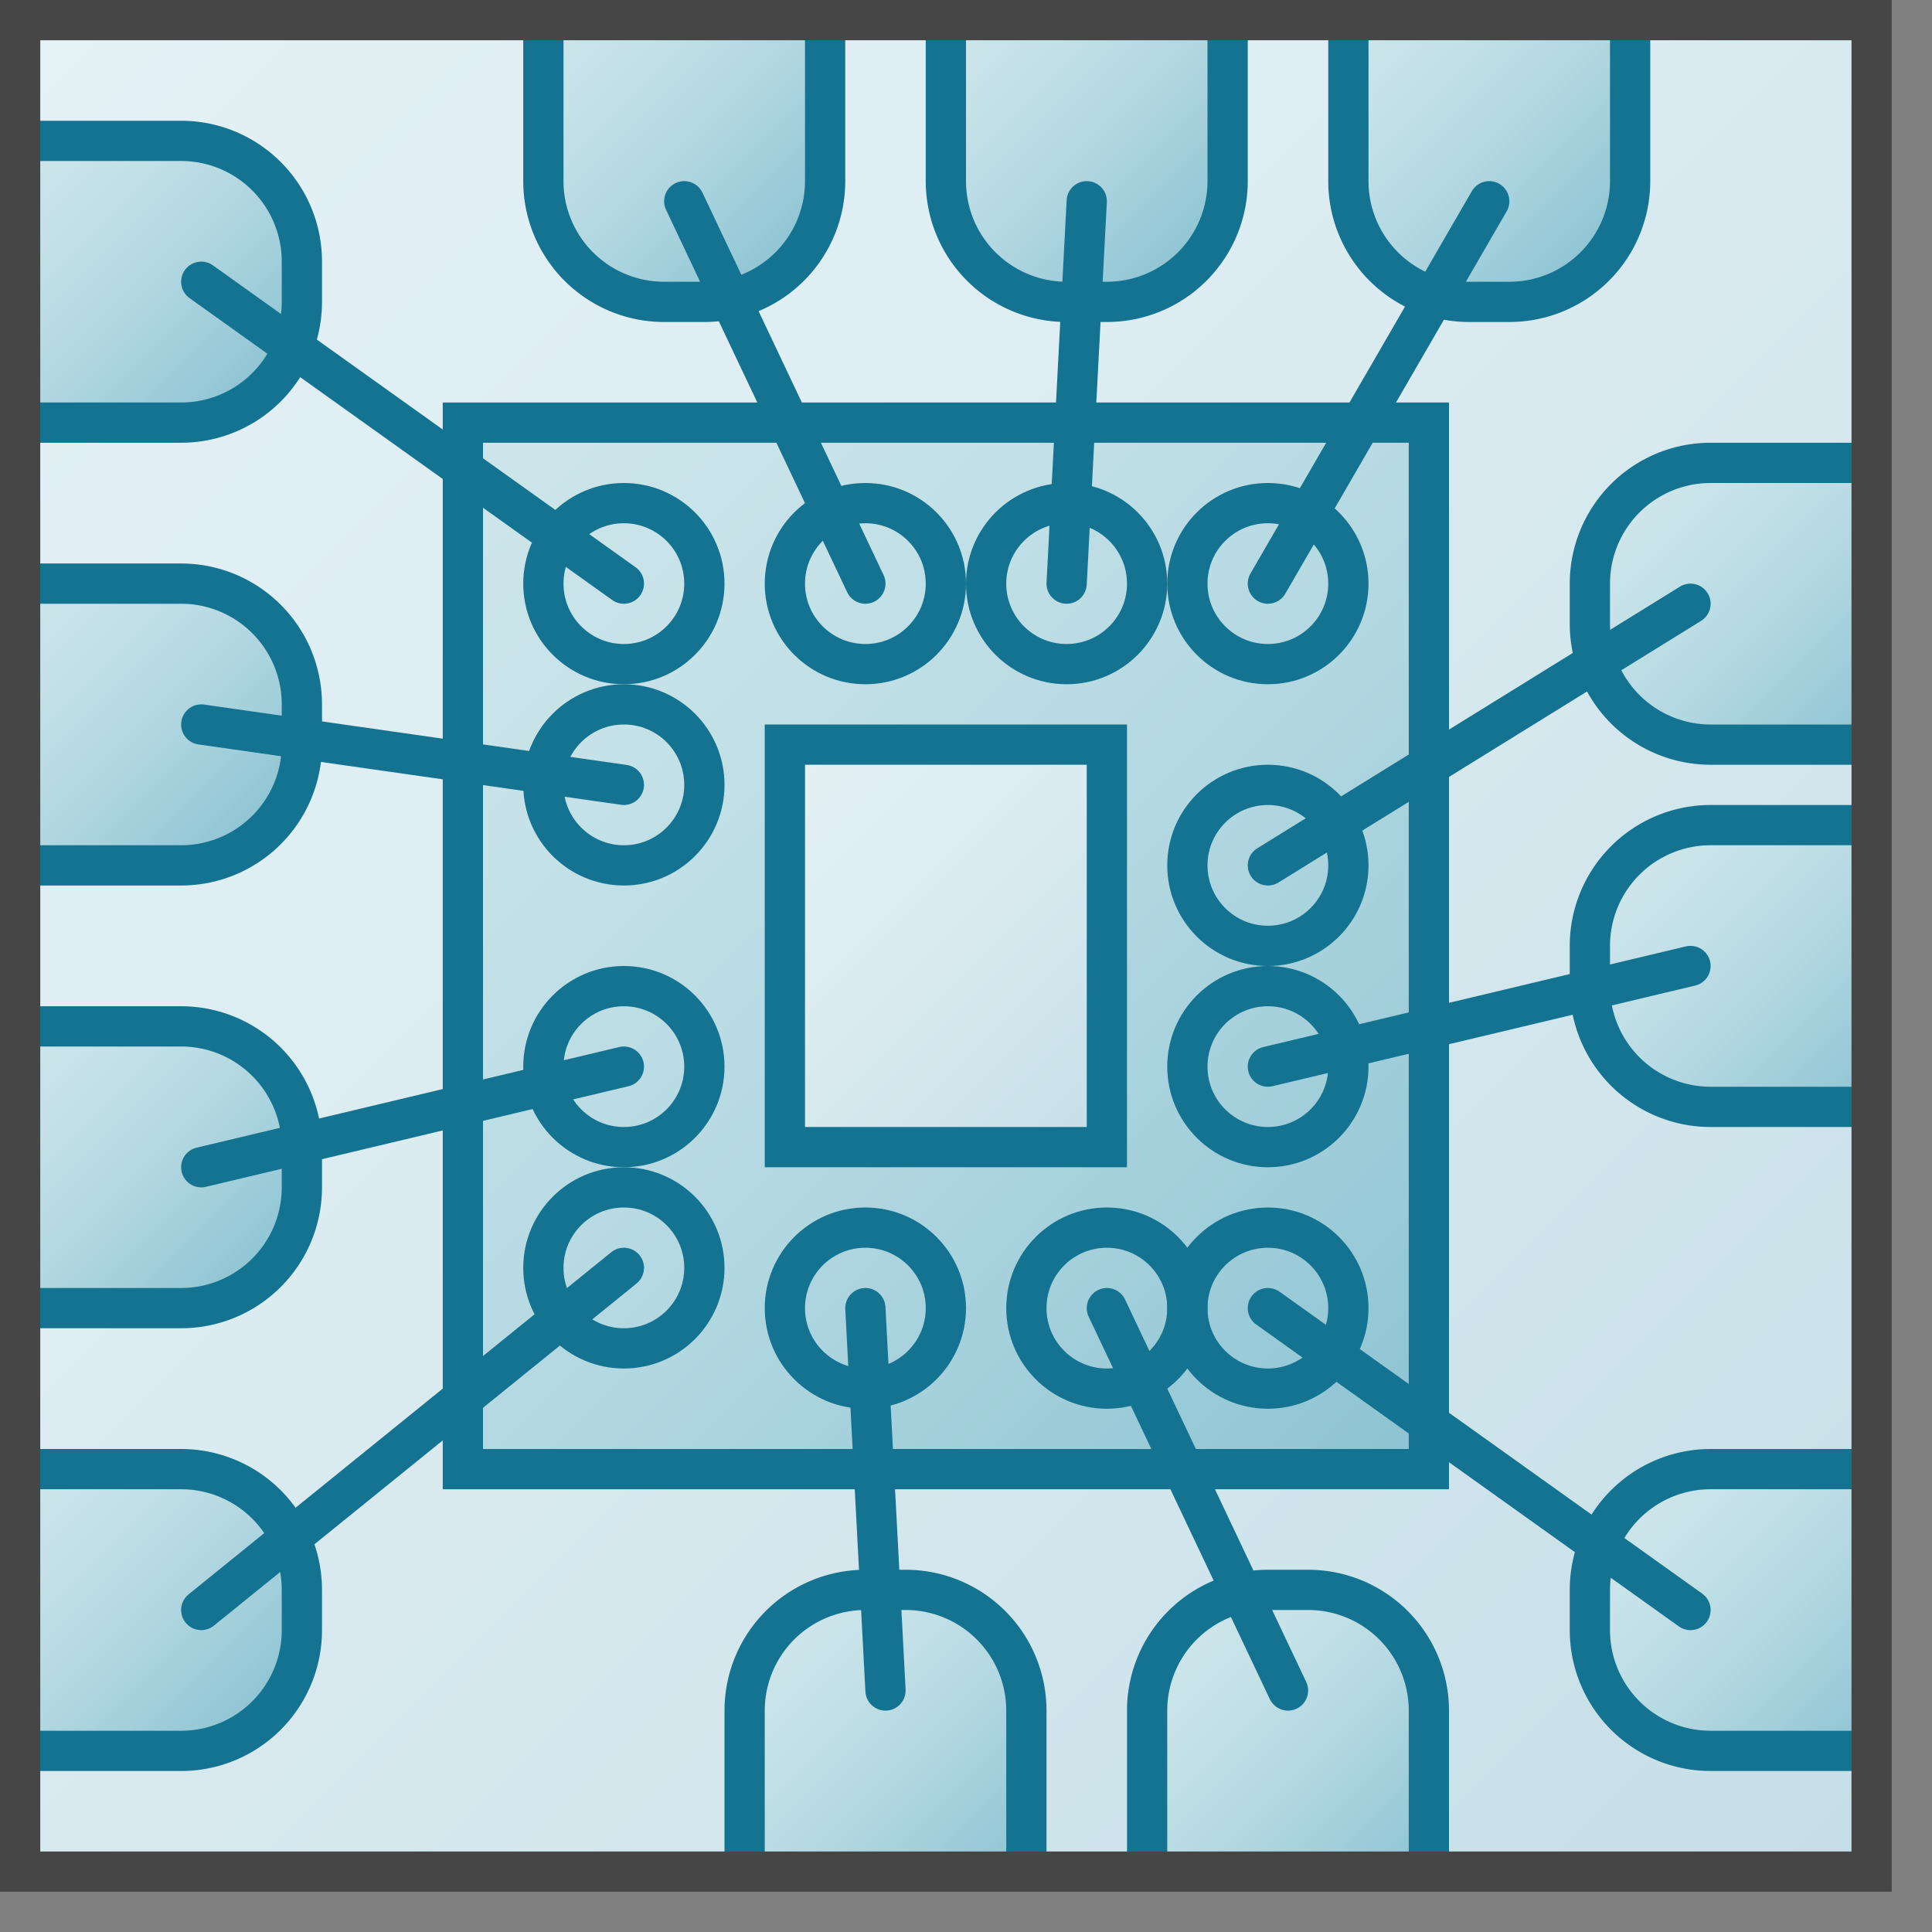<svg id="Layer_1" data-name="Layer 1" xmlns="http://www.w3.org/2000/svg" xmlns:xlink="http://www.w3.org/1999/xlink" viewBox="0 0 48 48">
  <rect x="0" y="0" width="48" height="48" fill="#808080" stroke="none"/>
  <defs>
    <linearGradient id="New_Gradient_Swatch_8" data-name="New Gradient Swatch 8" x1="0.5" y1="0.5" x2="46.5" y2="46.5" gradientUnits="userSpaceOnUse">
      <stop offset="0" stop-color="#e4f1f5"/>
      <stop offset="0.364" stop-color="#ddedf2"/>
      <stop offset="0.891" stop-color="#cae1e9"/>
      <stop offset="1" stop-color="#c5dee7"/>
    </linearGradient>
    <linearGradient id="New_Gradient_Swatch_1" data-name="New Gradient Swatch 1" x1="11" y1="11" x2="36" y2="36" gradientUnits="userSpaceOnUse">
      <stop offset="0" stop-color="#cde6eb"/>
      <stop offset="0.221" stop-color="#c6e2e8"/>
      <stop offset="0.542" stop-color="#b3d8e1"/>
      <stop offset="0.921" stop-color="#93c7d5"/>
      <stop offset="1" stop-color="#8cc3d2"/>
    </linearGradient>
    <linearGradient id="New_Gradient_Swatch_8-2" x1="19" y1="19" x2="28" y2="28" xlink:href="#New_Gradient_Swatch_8"/>
    <linearGradient id="New_Gradient_Swatch_1-2" x1="0.061" y1="3.939" x2="6.182" y2="10.061" xlink:href="#New_Gradient_Swatch_1"/>
    <linearGradient id="New_Gradient_Swatch_1-3" x1="13.939" y1="0.061" x2="20.061" y2="6.182" xlink:href="#New_Gradient_Swatch_1"/>
    <linearGradient id="New_Gradient_Swatch_1-4" x1="23.939" y1="0.061" x2="30.061" y2="6.182" xlink:href="#New_Gradient_Swatch_1"/>
    <linearGradient id="New_Gradient_Swatch_1-5" x1="33.939" y1="0.061" x2="40.061" y2="6.182" xlink:href="#New_Gradient_Swatch_1"/>
    <linearGradient id="New_Gradient_Swatch_1-6" x1="40.818" y1="11.939" x2="46.939" y2="18.061" xlink:href="#New_Gradient_Swatch_1"/>
    <linearGradient id="New_Gradient_Swatch_1-7" x1="40.818" y1="20.939" x2="46.939" y2="27.061" xlink:href="#New_Gradient_Swatch_1"/>
    <linearGradient id="New_Gradient_Swatch_1-8" x1="40.818" y1="36.939" x2="46.939" y2="43.061" xlink:href="#New_Gradient_Swatch_1"/>
    <linearGradient id="New_Gradient_Swatch_1-9" x1="28.939" y1="40.818" x2="35.061" y2="46.939" xlink:href="#New_Gradient_Swatch_1"/>
    <linearGradient id="New_Gradient_Swatch_1-10" x1="18.939" y1="40.818" x2="25.061" y2="46.939" xlink:href="#New_Gradient_Swatch_1"/>
    <linearGradient id="New_Gradient_Swatch_1-11" x1="0.061" y1="14.939" x2="6.182" y2="21.061" xlink:href="#New_Gradient_Swatch_1"/>
    <linearGradient id="New_Gradient_Swatch_1-12" x1="0.061" y1="25.939" x2="6.182" y2="32.061" xlink:href="#New_Gradient_Swatch_1"/>
    <linearGradient id="New_Gradient_Swatch_1-13" x1="0.061" y1="36.939" x2="6.182" y2="43.061" xlink:href="#New_Gradient_Swatch_1"/>
  </defs>
  <rect x="0.5" y="0.5" width="46" height="46" fill="url(#New_Gradient_Swatch_8)"/>
  <rect x="11.5" y="10.5" width="24" height="26" stroke="#147391" stroke-miterlimit="10" fill="url(#New_Gradient_Swatch_1)"/>
  <rect x="19.5" y="18.5" width="8" height="10" stroke="#147391" stroke-miterlimit="10" fill="url(#New_Gradient_Swatch_8-2)"/>
  <path d="M.5,3.5h4a3,3,0,0,1,3,3v1a3,3,0,0,1-3,3H.5" stroke="#147391" stroke-miterlimit="10" fill="url(#New_Gradient_Swatch_1-2)"/>
  <path d="M20.5.5v4a3,3,0,0,1-3,3h-1a3,3,0,0,1-3-3V.5" stroke="#147391" stroke-miterlimit="10" fill="url(#New_Gradient_Swatch_1-3)"/>
  <path d="M30.5.5v4a3,3,0,0,1-3,3h-1a3,3,0,0,1-3-3V.5" stroke="#147391" stroke-miterlimit="10" fill="url(#New_Gradient_Swatch_1-4)"/>
  <path d="M40.5.5v4a3,3,0,0,1-3,3h-1a3,3,0,0,1-3-3V.5" stroke="#147391" stroke-miterlimit="10" fill="url(#New_Gradient_Swatch_1-5)"/>
  <path d="M46.5,18.5h-4a3,3,0,0,1-3-3v-1a3,3,0,0,1,3-3h4" stroke="#147391" stroke-miterlimit="10" fill="url(#New_Gradient_Swatch_1-6)"/>
  <path d="M46.5,27.5h-4a3,3,0,0,1-3-3v-1a3,3,0,0,1,3-3h4" stroke="#147391" stroke-miterlimit="10" fill="url(#New_Gradient_Swatch_1-7)"/>
  <path d="M46.5,43.5h-4a3,3,0,0,1-3-3v-1a3,3,0,0,1,3-3h4" stroke="#147391" stroke-miterlimit="10" fill="url(#New_Gradient_Swatch_1-8)"/>
  <path d="M28.5,46.5v-4a3,3,0,0,1,3-3h1a3,3,0,0,1,3,3v4" stroke="#147391" stroke-miterlimit="10" fill="url(#New_Gradient_Swatch_1-9)"/>
  <path d="M18.5,46.5v-4a3,3,0,0,1,3-3h1a3,3,0,0,1,3,3v4" stroke="#147391" stroke-miterlimit="10" fill="url(#New_Gradient_Swatch_1-10)"/>
  <path d="M.5,14.5h4a3,3,0,0,1,3,3v1a3,3,0,0,1-3,3H.5" stroke="#147391" stroke-miterlimit="10" fill="url(#New_Gradient_Swatch_1-11)"/>
  <path d="M.5,25.5h4a3,3,0,0,1,3,3v1a3,3,0,0,1-3,3H.5" stroke="#147391" stroke-miterlimit="10" fill="url(#New_Gradient_Swatch_1-12)"/>
  <path d="M.5,36.5h4a3,3,0,0,1,3,3v1a3,3,0,0,1-3,3H.5" stroke="#147391" stroke-miterlimit="10" fill="url(#New_Gradient_Swatch_1-13)"/>
  <circle cx="15.5" cy="14.5" r="2" fill="none" stroke="#147391" stroke-miterlimit="10"/>
  <circle cx="21.5" cy="14.5" r="2" fill="none" stroke="#147391" stroke-miterlimit="10"/>
  <circle cx="26.5" cy="14.5" r="2" fill="none" stroke="#147391" stroke-miterlimit="10"/>
  <circle cx="31.5" cy="14.5" r="2" fill="none" stroke="#147391" stroke-miterlimit="10"/>
  <circle cx="15.5" cy="19.5" r="2" fill="none" stroke="#147391" stroke-miterlimit="10"/>
  <circle cx="15.5" cy="26.5" r="2" fill="none" stroke="#147391" stroke-miterlimit="10"/>
  <circle cx="15.5" cy="31.5" r="2" fill="none" stroke="#147391" stroke-miterlimit="10"/>
  <circle cx="31.5" cy="32.5" r="2" fill="none" stroke="#147391" stroke-miterlimit="10"/>
  <circle cx="31.5" cy="26.5" r="2" fill="none" stroke="#147391" stroke-miterlimit="10"/>
  <circle cx="31.5" cy="21.5" r="2" fill="none" stroke="#147391" stroke-miterlimit="10"/>
  <circle cx="21.5" cy="32.5" r="2" fill="none" stroke="#147391" stroke-miterlimit="10"/>
  <circle cx="27.5" cy="32.5" r="2" fill="none" stroke="#147391" stroke-miterlimit="10"/>
  <line x1="5" y1="7" x2="15.5" y2="14.5" fill="none" stroke="#147391" stroke-linecap="round" stroke-miterlimit="10"/>
  <line x1="17" y1="5" x2="21.5" y2="14.5" fill="none" stroke="#147391" stroke-linecap="round" stroke-miterlimit="10"/>
  <line x1="27" y1="5" x2="26.5" y2="14.5" fill="none" stroke="#147391" stroke-linecap="round" stroke-miterlimit="10"/>
  <line x1="37" y1="5" x2="31.5" y2="14.5" fill="none" stroke="#147391" stroke-linecap="round" stroke-miterlimit="10"/>
  <line x1="42" y1="15" x2="31.5" y2="21.5" fill="none" stroke="#147391" stroke-linecap="round" stroke-miterlimit="10"/>
  <line x1="42" y1="24" x2="31.5" y2="26.5" fill="none" stroke="#147391" stroke-linecap="round" stroke-miterlimit="10"/>
  <line x1="5" y1="18" x2="15.5" y2="19.5" fill="none" stroke="#147391" stroke-linecap="round" stroke-miterlimit="10"/>
  <line x1="5" y1="29" x2="15.5" y2="26.5" fill="none" stroke="#147391" stroke-linecap="round" stroke-miterlimit="10"/>
  <line x1="5" y1="40" x2="15.5" y2="31.5" fill="none" stroke="#147391" stroke-linecap="round" stroke-miterlimit="10"/>
  <line x1="22" y1="42" x2="21.5" y2="32.5" fill="none" stroke="#147391" stroke-linecap="round" stroke-miterlimit="10"/>
  <line x1="32" y1="42" x2="27.5" y2="32.5" fill="none" stroke="#147391" stroke-linecap="round" stroke-miterlimit="10"/>
  <line x1="42" y1="40" x2="31.5" y2="32.5" fill="none" stroke="#147391" stroke-linecap="round" stroke-miterlimit="10"/>
  <rect x="0.5" y="0.5" width="46" height="46" fill="none" stroke="#464646" stroke-miterlimit="10"/>
</svg>
